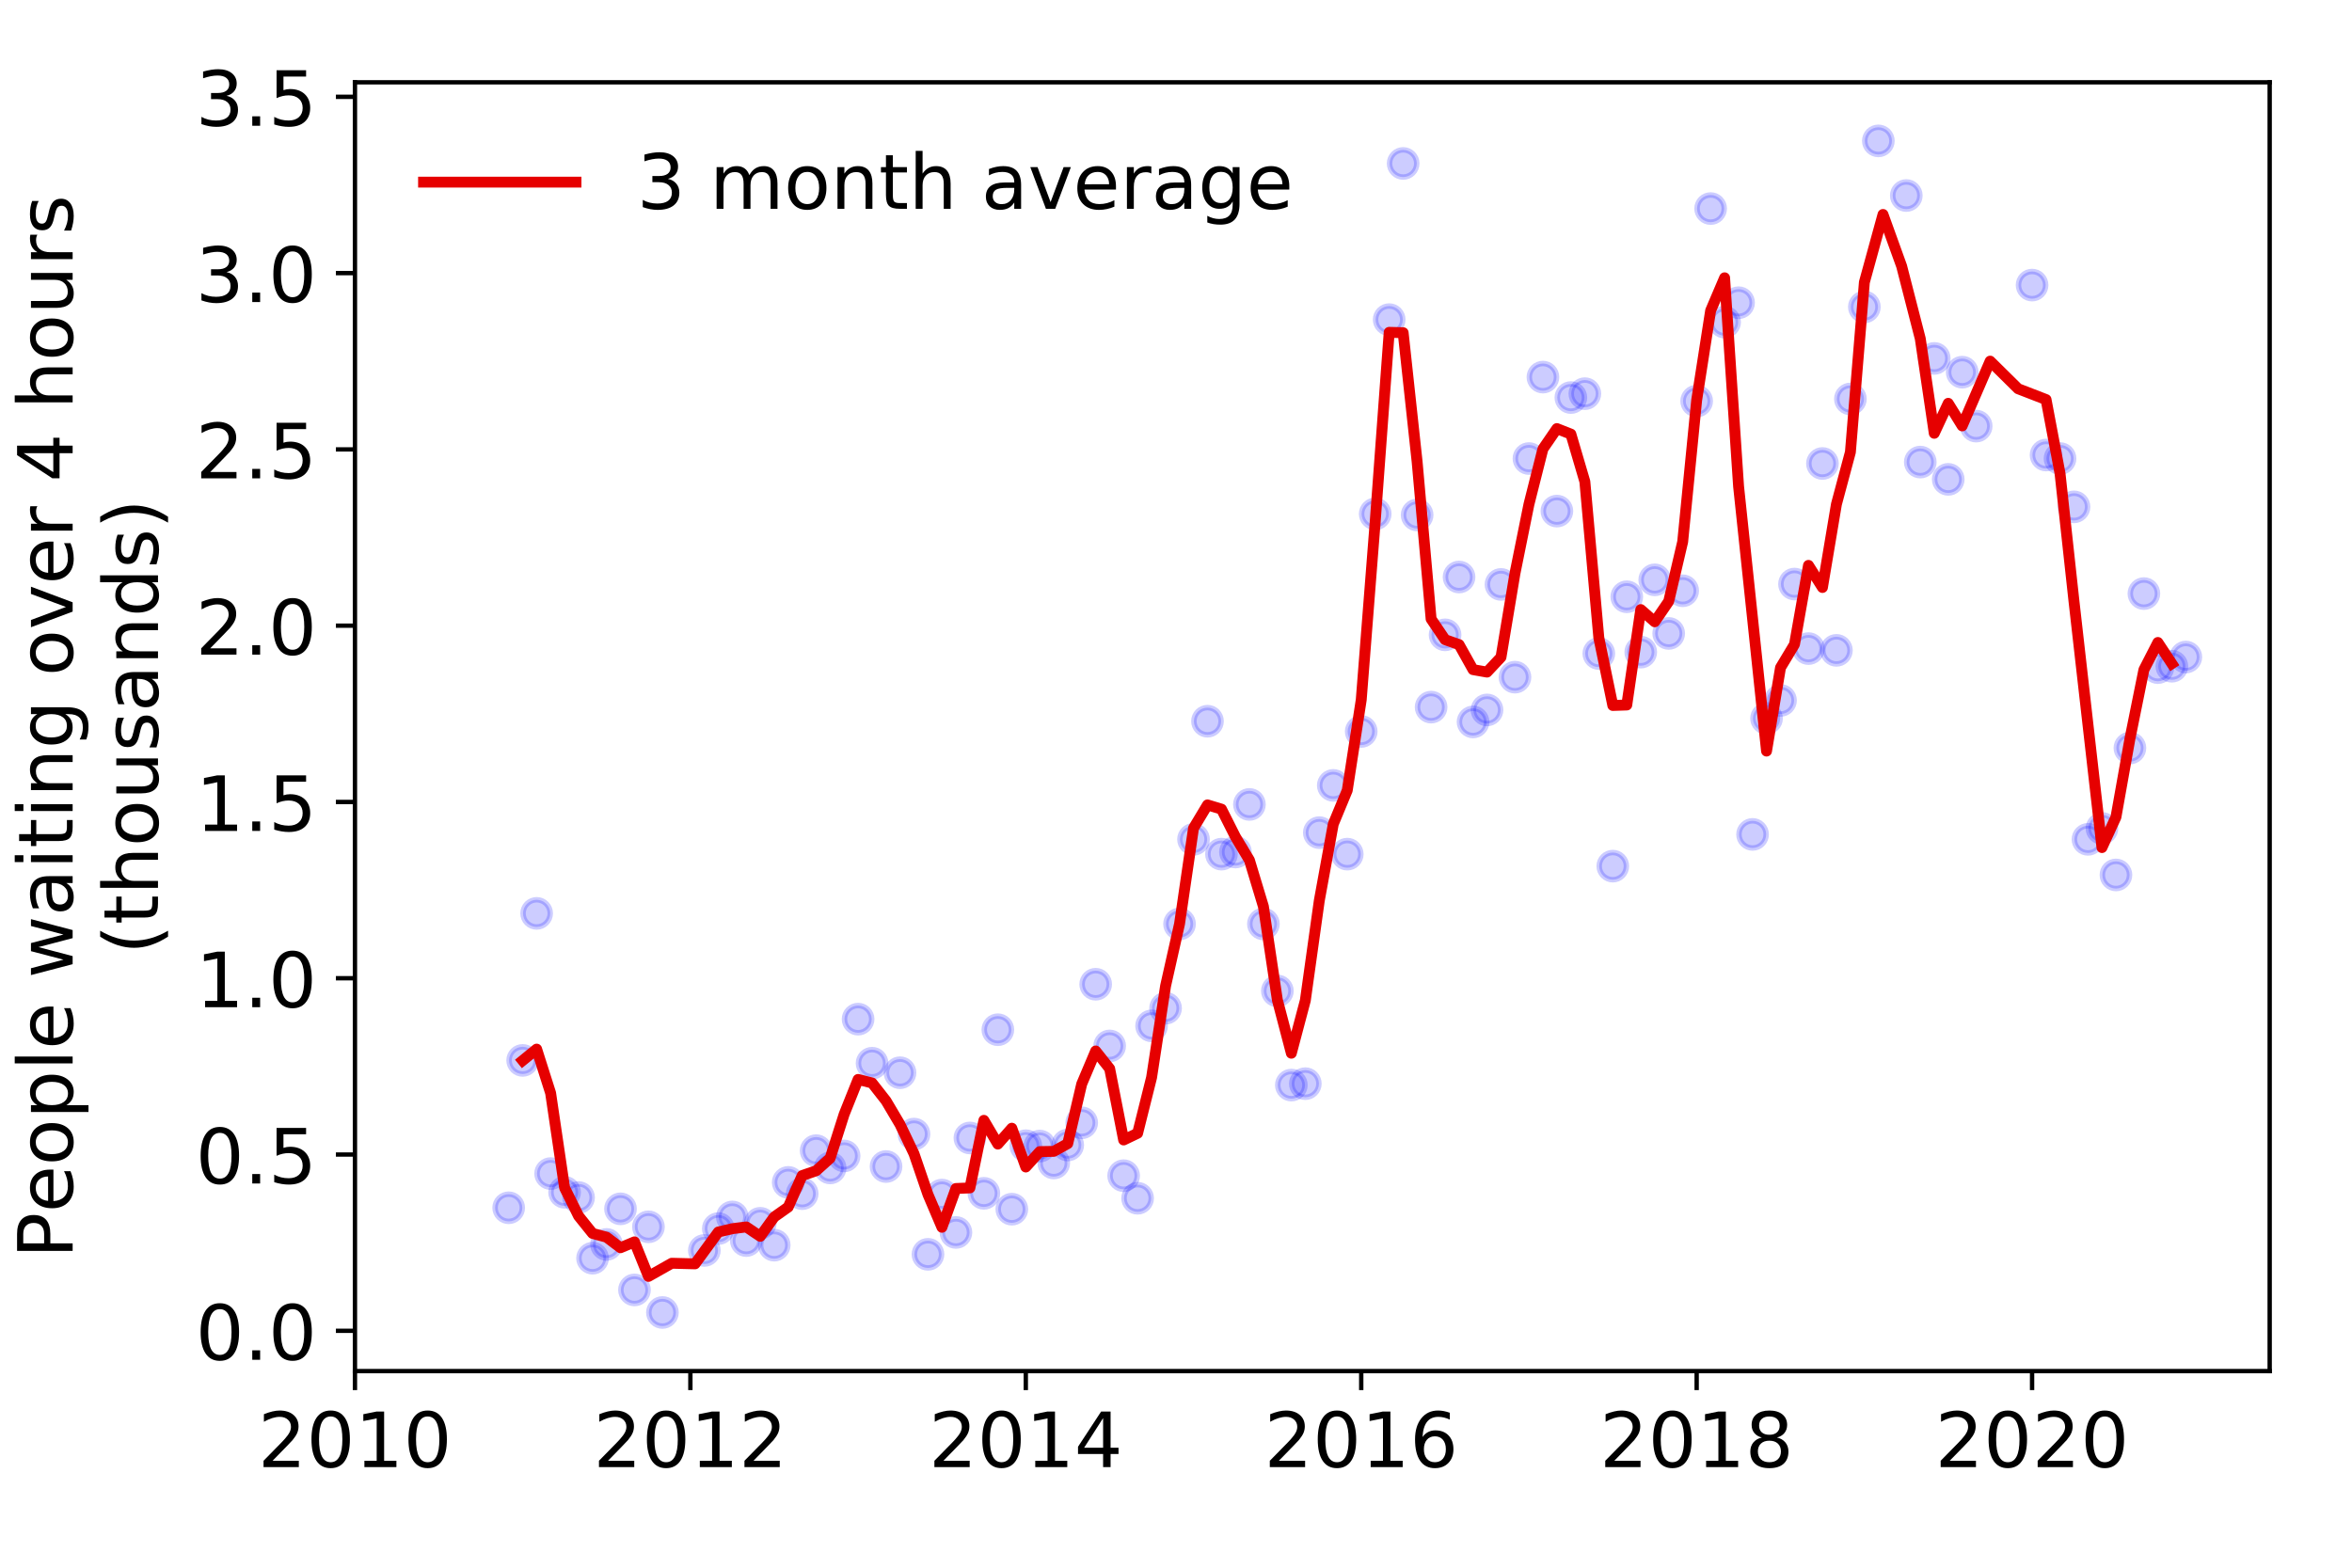 <?xml version="1.0" encoding="utf-8" standalone="no"?>
<!DOCTYPE svg PUBLIC "-//W3C//DTD SVG 1.1//EN"
  "http://www.w3.org/Graphics/SVG/1.1/DTD/svg11.dtd">
<!-- Created with matplotlib (https://matplotlib.org/) -->
<svg height="288pt" version="1.1" viewBox="0 0 432 288" width="432pt" xmlns="http://www.w3.org/2000/svg" xmlns:xlink="http://www.w3.org/1999/xlink">
 <defs>
  <style type="text/css">
*{stroke-linecap:butt;stroke-linejoin:round;}
  </style>
 </defs>
 <g id="figure_1">
  <g id="patch_1">
   <path d="M 0 288 
L 432 288 
L 432 0 
L 0 0 
z
" style="fill:#ffffff;"/>
  </g>
  <g id="axes_1">
   <g id="patch_2">
    <path d="M 65.195 251.88 
L 416.88 251.88 
L 416.88 15.12 
L 65.195 15.12 
z
" style="fill:#ffffff;"/>
   </g>
   <g id="matplotlib.axis_1">
    <g id="xtick_1">
     <g id="line2d_1">
      <defs>
       <path d="M 0 0 
L 0 3.5 
" id="mece4952982" style="stroke:#000000;stroke-width:0.8;"/>
      </defs>
      <g>
       <use style="stroke:#000000;stroke-width:0.8;" x="65.195" xlink:href="#mece4952982" y="251.88"/>
      </g>
     </g>
     <g id="text_1">
      <!-- 2010 -->
      <defs>
       <path d="M 19.188 8.297 
L 53.609 8.297 
L 53.609 0 
L 7.328 0 
L 7.328 8.297 
Q 12.938 14.109 22.625 23.891 
Q 32.328 33.688 34.812 36.531 
Q 39.547 41.844 41.422 45.531 
Q 43.312 49.219 43.312 52.781 
Q 43.312 58.594 39.234 62.25 
Q 35.156 65.922 28.609 65.922 
Q 23.969 65.922 18.812 64.312 
Q 13.672 62.703 7.812 59.422 
L 7.812 69.391 
Q 13.766 71.781 18.938 73 
Q 24.125 74.219 28.422 74.219 
Q 39.75 74.219 46.484 68.547 
Q 53.219 62.891 53.219 53.422 
Q 53.219 48.922 51.531 44.891 
Q 49.859 40.875 45.406 35.406 
Q 44.188 33.984 37.641 27.219 
Q 31.109 20.453 19.188 8.297 
z
" id="DejaVuSans-50"/>
       <path d="M 31.781 66.406 
Q 24.172 66.406 20.328 58.906 
Q 16.5 51.422 16.5 36.375 
Q 16.5 21.391 20.328 13.891 
Q 24.172 6.391 31.781 6.391 
Q 39.453 6.391 43.281 13.891 
Q 47.125 21.391 47.125 36.375 
Q 47.125 51.422 43.281 58.906 
Q 39.453 66.406 31.781 66.406 
z
M 31.781 74.219 
Q 44.047 74.219 50.516 64.516 
Q 56.984 54.828 56.984 36.375 
Q 56.984 17.969 50.516 8.266 
Q 44.047 -1.422 31.781 -1.422 
Q 19.531 -1.422 13.062 8.266 
Q 6.594 17.969 6.594 36.375 
Q 6.594 54.828 13.062 64.516 
Q 19.531 74.219 31.781 74.219 
z
" id="DejaVuSans-48"/>
       <path d="M 12.406 8.297 
L 28.516 8.297 
L 28.516 63.922 
L 10.984 60.406 
L 10.984 69.391 
L 28.422 72.906 
L 38.281 72.906 
L 38.281 8.297 
L 54.391 8.297 
L 54.391 0 
L 12.406 0 
z
" id="DejaVuSans-49"/>
      </defs>
      <g transform="translate(47.38 269.518)scale(0.14 -0.14)">
       <use xlink:href="#DejaVuSans-50"/>
       <use x="63.623" xlink:href="#DejaVuSans-48"/>
       <use x="127.246" xlink:href="#DejaVuSans-49"/>
       <use x="190.869" xlink:href="#DejaVuSans-48"/>
      </g>
     </g>
    </g>
    <g id="xtick_2">
     <g id="line2d_2">
      <g>
       <use style="stroke:#000000;stroke-width:0.8;" x="126.804" xlink:href="#mece4952982" y="251.88"/>
      </g>
     </g>
     <g id="text_2">
      <!-- 2012 -->
      <g transform="translate(108.989 269.518)scale(0.14 -0.14)">
       <use xlink:href="#DejaVuSans-50"/>
       <use x="63.623" xlink:href="#DejaVuSans-48"/>
       <use x="127.246" xlink:href="#DejaVuSans-49"/>
       <use x="190.869" xlink:href="#DejaVuSans-50"/>
      </g>
     </g>
    </g>
    <g id="xtick_3">
     <g id="line2d_3">
      <g>
       <use style="stroke:#000000;stroke-width:0.8;" x="188.413" xlink:href="#mece4952982" y="251.88"/>
      </g>
     </g>
     <g id="text_3">
      <!-- 2014 -->
      <defs>
       <path d="M 37.797 64.312 
L 12.891 25.391 
L 37.797 25.391 
z
M 35.203 72.906 
L 47.609 72.906 
L 47.609 25.391 
L 58.016 25.391 
L 58.016 17.188 
L 47.609 17.188 
L 47.609 0 
L 37.797 0 
L 37.797 17.188 
L 4.891 17.188 
L 4.891 26.703 
z
" id="DejaVuSans-52"/>
      </defs>
      <g transform="translate(170.598 269.518)scale(0.14 -0.14)">
       <use xlink:href="#DejaVuSans-50"/>
       <use x="63.623" xlink:href="#DejaVuSans-48"/>
       <use x="127.246" xlink:href="#DejaVuSans-49"/>
       <use x="190.869" xlink:href="#DejaVuSans-52"/>
      </g>
     </g>
    </g>
    <g id="xtick_4">
     <g id="line2d_4">
      <g>
       <use style="stroke:#000000;stroke-width:0.8;" x="250.022" xlink:href="#mece4952982" y="251.88"/>
      </g>
     </g>
     <g id="text_4">
      <!-- 2016 -->
      <defs>
       <path d="M 33.016 40.375 
Q 26.375 40.375 22.484 35.828 
Q 18.609 31.297 18.609 23.391 
Q 18.609 15.531 22.484 10.953 
Q 26.375 6.391 33.016 6.391 
Q 39.656 6.391 43.531 10.953 
Q 47.406 15.531 47.406 23.391 
Q 47.406 31.297 43.531 35.828 
Q 39.656 40.375 33.016 40.375 
z
M 52.594 71.297 
L 52.594 62.312 
Q 48.875 64.062 45.094 64.984 
Q 41.312 65.922 37.594 65.922 
Q 27.828 65.922 22.672 59.328 
Q 17.531 52.734 16.797 39.406 
Q 19.672 43.656 24.016 45.922 
Q 28.375 48.188 33.594 48.188 
Q 44.578 48.188 50.953 41.516 
Q 57.328 34.859 57.328 23.391 
Q 57.328 12.156 50.688 5.359 
Q 44.047 -1.422 33.016 -1.422 
Q 20.359 -1.422 13.672 8.266 
Q 6.984 17.969 6.984 36.375 
Q 6.984 53.656 15.188 63.938 
Q 23.391 74.219 37.203 74.219 
Q 40.922 74.219 44.703 73.484 
Q 48.484 72.75 52.594 71.297 
z
" id="DejaVuSans-54"/>
      </defs>
      <g transform="translate(232.207 269.518)scale(0.14 -0.14)">
       <use xlink:href="#DejaVuSans-50"/>
       <use x="63.623" xlink:href="#DejaVuSans-48"/>
       <use x="127.246" xlink:href="#DejaVuSans-49"/>
       <use x="190.869" xlink:href="#DejaVuSans-54"/>
      </g>
     </g>
    </g>
    <g id="xtick_5">
     <g id="line2d_5">
      <g>
       <use style="stroke:#000000;stroke-width:0.8;" x="311.631" xlink:href="#mece4952982" y="251.88"/>
      </g>
     </g>
     <g id="text_5">
      <!-- 2018 -->
      <defs>
       <path d="M 31.781 34.625 
Q 24.75 34.625 20.719 30.859 
Q 16.703 27.094 16.703 20.516 
Q 16.703 13.922 20.719 10.156 
Q 24.75 6.391 31.781 6.391 
Q 38.812 6.391 42.859 10.172 
Q 46.922 13.969 46.922 20.516 
Q 46.922 27.094 42.891 30.859 
Q 38.875 34.625 31.781 34.625 
z
M 21.922 38.812 
Q 15.578 40.375 12.031 44.719 
Q 8.5 49.078 8.5 55.328 
Q 8.5 64.062 14.719 69.141 
Q 20.953 74.219 31.781 74.219 
Q 42.672 74.219 48.875 69.141 
Q 55.078 64.062 55.078 55.328 
Q 55.078 49.078 51.531 44.719 
Q 48 40.375 41.703 38.812 
Q 48.828 37.156 52.797 32.312 
Q 56.781 27.484 56.781 20.516 
Q 56.781 9.906 50.312 4.234 
Q 43.844 -1.422 31.781 -1.422 
Q 19.734 -1.422 13.25 4.234 
Q 6.781 9.906 6.781 20.516 
Q 6.781 27.484 10.781 32.312 
Q 14.797 37.156 21.922 38.812 
z
M 18.312 54.391 
Q 18.312 48.734 21.844 45.562 
Q 25.391 42.391 31.781 42.391 
Q 38.141 42.391 41.719 45.562 
Q 45.312 48.734 45.312 54.391 
Q 45.312 60.062 41.719 63.234 
Q 38.141 66.406 31.781 66.406 
Q 25.391 66.406 21.844 63.234 
Q 18.312 60.062 18.312 54.391 
z
" id="DejaVuSans-56"/>
      </defs>
      <g transform="translate(293.816 269.518)scale(0.14 -0.14)">
       <use xlink:href="#DejaVuSans-50"/>
       <use x="63.623" xlink:href="#DejaVuSans-48"/>
       <use x="127.246" xlink:href="#DejaVuSans-49"/>
       <use x="190.869" xlink:href="#DejaVuSans-56"/>
      </g>
     </g>
    </g>
    <g id="xtick_6">
     <g id="line2d_6">
      <g>
       <use style="stroke:#000000;stroke-width:0.8;" x="373.24" xlink:href="#mece4952982" y="251.88"/>
      </g>
     </g>
     <g id="text_6">
      <!-- 2020 -->
      <g transform="translate(355.425 269.518)scale(0.14 -0.14)">
       <use xlink:href="#DejaVuSans-50"/>
       <use x="63.623" xlink:href="#DejaVuSans-48"/>
       <use x="127.246" xlink:href="#DejaVuSans-50"/>
       <use x="190.869" xlink:href="#DejaVuSans-48"/>
      </g>
     </g>
    </g>
   </g>
   <g id="matplotlib.axis_2">
    <g id="ytick_1">
     <g id="line2d_7">
      <defs>
       <path d="M 0 0 
L -3.5 0 
" id="m559db4f7df" style="stroke:#000000;stroke-width:0.8;"/>
      </defs>
      <g>
       <use style="stroke:#000000;stroke-width:0.8;" x="65.195" xlink:href="#m559db4f7df" y="244.486"/>
      </g>
     </g>
     <g id="text_7">
      <!-- 0.0 -->
      <defs>
       <path d="M 10.688 12.406 
L 21 12.406 
L 21 0 
L 10.688 0 
z
" id="DejaVuSans-46"/>
      </defs>
      <g transform="translate(35.931 249.805)scale(0.14 -0.14)">
       <use xlink:href="#DejaVuSans-48"/>
       <use x="63.623" xlink:href="#DejaVuSans-46"/>
       <use x="95.41" xlink:href="#DejaVuSans-48"/>
      </g>
     </g>
    </g>
    <g id="ytick_2">
     <g id="line2d_8">
      <g>
       <use style="stroke:#000000;stroke-width:0.8;" x="65.195" xlink:href="#m559db4f7df" y="212.1"/>
      </g>
     </g>
     <g id="text_8">
      <!-- 0.5 -->
      <defs>
       <path d="M 10.797 72.906 
L 49.516 72.906 
L 49.516 64.594 
L 19.828 64.594 
L 19.828 46.734 
Q 21.969 47.469 24.109 47.828 
Q 26.266 48.188 28.422 48.188 
Q 40.625 48.188 47.75 41.5 
Q 54.891 34.812 54.891 23.391 
Q 54.891 11.625 47.562 5.094 
Q 40.234 -1.422 26.906 -1.422 
Q 22.312 -1.422 17.547 -0.641 
Q 12.797 0.141 7.719 1.703 
L 7.719 11.625 
Q 12.109 9.234 16.797 8.062 
Q 21.484 6.891 26.703 6.891 
Q 35.156 6.891 40.078 11.328 
Q 45.016 15.766 45.016 23.391 
Q 45.016 31 40.078 35.438 
Q 35.156 39.891 26.703 39.891 
Q 22.75 39.891 18.812 39.016 
Q 14.891 38.141 10.797 36.281 
z
" id="DejaVuSans-53"/>
      </defs>
      <g transform="translate(35.931 217.419)scale(0.14 -0.14)">
       <use xlink:href="#DejaVuSans-48"/>
       <use x="63.623" xlink:href="#DejaVuSans-46"/>
       <use x="95.41" xlink:href="#DejaVuSans-53"/>
      </g>
     </g>
    </g>
    <g id="ytick_3">
     <g id="line2d_9">
      <g>
       <use style="stroke:#000000;stroke-width:0.8;" x="65.195" xlink:href="#m559db4f7df" y="179.715"/>
      </g>
     </g>
     <g id="text_9">
      <!-- 1.0 -->
      <g transform="translate(35.931 185.034)scale(0.14 -0.14)">
       <use xlink:href="#DejaVuSans-49"/>
       <use x="63.623" xlink:href="#DejaVuSans-46"/>
       <use x="95.41" xlink:href="#DejaVuSans-48"/>
      </g>
     </g>
    </g>
    <g id="ytick_4">
     <g id="line2d_10">
      <g>
       <use style="stroke:#000000;stroke-width:0.8;" x="65.195" xlink:href="#m559db4f7df" y="147.329"/>
      </g>
     </g>
     <g id="text_10">
      <!-- 1.5 -->
      <g transform="translate(35.931 152.648)scale(0.14 -0.14)">
       <use xlink:href="#DejaVuSans-49"/>
       <use x="63.623" xlink:href="#DejaVuSans-46"/>
       <use x="95.41" xlink:href="#DejaVuSans-53"/>
      </g>
     </g>
    </g>
    <g id="ytick_5">
     <g id="line2d_11">
      <g>
       <use style="stroke:#000000;stroke-width:0.8;" x="65.195" xlink:href="#m559db4f7df" y="114.943"/>
      </g>
     </g>
     <g id="text_11">
      <!-- 2.0 -->
      <g transform="translate(35.931 120.262)scale(0.14 -0.14)">
       <use xlink:href="#DejaVuSans-50"/>
       <use x="63.623" xlink:href="#DejaVuSans-46"/>
       <use x="95.41" xlink:href="#DejaVuSans-48"/>
      </g>
     </g>
    </g>
    <g id="ytick_6">
     <g id="line2d_12">
      <g>
       <use style="stroke:#000000;stroke-width:0.8;" x="65.195" xlink:href="#m559db4f7df" y="82.557"/>
      </g>
     </g>
     <g id="text_12">
      <!-- 2.5 -->
      <g transform="translate(35.931 87.876)scale(0.14 -0.14)">
       <use xlink:href="#DejaVuSans-50"/>
       <use x="63.623" xlink:href="#DejaVuSans-46"/>
       <use x="95.41" xlink:href="#DejaVuSans-53"/>
      </g>
     </g>
    </g>
    <g id="ytick_7">
     <g id="line2d_13">
      <g>
       <use style="stroke:#000000;stroke-width:0.8;" x="65.195" xlink:href="#m559db4f7df" y="50.171"/>
      </g>
     </g>
     <g id="text_13">
      <!-- 3.0 -->
      <defs>
       <path d="M 40.578 39.312 
Q 47.656 37.797 51.625 33 
Q 55.609 28.219 55.609 21.188 
Q 55.609 10.406 48.188 4.484 
Q 40.766 -1.422 27.094 -1.422 
Q 22.516 -1.422 17.656 -0.516 
Q 12.797 0.391 7.625 2.203 
L 7.625 11.719 
Q 11.719 9.328 16.594 8.109 
Q 21.484 6.891 26.812 6.891 
Q 36.078 6.891 40.938 10.547 
Q 45.797 14.203 45.797 21.188 
Q 45.797 27.641 41.281 31.266 
Q 36.766 34.906 28.719 34.906 
L 20.219 34.906 
L 20.219 43.016 
L 29.109 43.016 
Q 36.375 43.016 40.234 45.922 
Q 44.094 48.828 44.094 54.297 
Q 44.094 59.906 40.109 62.906 
Q 36.141 65.922 28.719 65.922 
Q 24.656 65.922 20.016 65.031 
Q 15.375 64.156 9.812 62.312 
L 9.812 71.094 
Q 15.438 72.656 20.344 73.438 
Q 25.25 74.219 29.594 74.219 
Q 40.828 74.219 47.359 69.109 
Q 53.906 64.016 53.906 55.328 
Q 53.906 49.266 50.438 45.094 
Q 46.969 40.922 40.578 39.312 
z
" id="DejaVuSans-51"/>
      </defs>
      <g transform="translate(35.931 55.49)scale(0.14 -0.14)">
       <use xlink:href="#DejaVuSans-51"/>
       <use x="63.623" xlink:href="#DejaVuSans-46"/>
       <use x="95.41" xlink:href="#DejaVuSans-48"/>
      </g>
     </g>
    </g>
    <g id="ytick_8">
     <g id="line2d_14">
      <g>
       <use style="stroke:#000000;stroke-width:0.8;" x="65.195" xlink:href="#m559db4f7df" y="17.785"/>
      </g>
     </g>
     <g id="text_14">
      <!-- 3.5 -->
      <g transform="translate(35.931 23.104)scale(0.14 -0.14)">
       <use xlink:href="#DejaVuSans-51"/>
       <use x="63.623" xlink:href="#DejaVuSans-46"/>
       <use x="95.41" xlink:href="#DejaVuSans-53"/>
      </g>
     </g>
    </g>
    <g id="text_15">
     <!-- People waiting over 4 hours -->
     <defs>
      <path d="M 19.672 64.797 
L 19.672 37.406 
L 32.078 37.406 
Q 38.969 37.406 42.719 40.969 
Q 46.484 44.531 46.484 51.125 
Q 46.484 57.672 42.719 61.234 
Q 38.969 64.797 32.078 64.797 
z
M 9.812 72.906 
L 32.078 72.906 
Q 44.344 72.906 50.609 67.359 
Q 56.891 61.812 56.891 51.125 
Q 56.891 40.328 50.609 34.812 
Q 44.344 29.297 32.078 29.297 
L 19.672 29.297 
L 19.672 0 
L 9.812 0 
z
" id="DejaVuSans-80"/>
      <path d="M 56.203 29.594 
L 56.203 25.203 
L 14.891 25.203 
Q 15.484 15.922 20.484 11.062 
Q 25.484 6.203 34.422 6.203 
Q 39.594 6.203 44.453 7.469 
Q 49.312 8.734 54.109 11.281 
L 54.109 2.781 
Q 49.266 0.734 44.188 -0.344 
Q 39.109 -1.422 33.891 -1.422 
Q 20.797 -1.422 13.156 6.188 
Q 5.516 13.812 5.516 26.812 
Q 5.516 40.234 12.766 48.109 
Q 20.016 56 32.328 56 
Q 43.359 56 49.781 48.891 
Q 56.203 41.797 56.203 29.594 
z
M 47.219 32.234 
Q 47.125 39.594 43.094 43.984 
Q 39.062 48.391 32.422 48.391 
Q 24.906 48.391 20.391 44.141 
Q 15.875 39.891 15.188 32.172 
z
" id="DejaVuSans-101"/>
      <path d="M 30.609 48.391 
Q 23.391 48.391 19.188 42.75 
Q 14.984 37.109 14.984 27.297 
Q 14.984 17.484 19.156 11.844 
Q 23.344 6.203 30.609 6.203 
Q 37.797 6.203 41.984 11.859 
Q 46.188 17.531 46.188 27.297 
Q 46.188 37.016 41.984 42.703 
Q 37.797 48.391 30.609 48.391 
z
M 30.609 56 
Q 42.328 56 49.016 48.375 
Q 55.719 40.766 55.719 27.297 
Q 55.719 13.875 49.016 6.219 
Q 42.328 -1.422 30.609 -1.422 
Q 18.844 -1.422 12.172 6.219 
Q 5.516 13.875 5.516 27.297 
Q 5.516 40.766 12.172 48.375 
Q 18.844 56 30.609 56 
z
" id="DejaVuSans-111"/>
      <path d="M 18.109 8.203 
L 18.109 -20.797 
L 9.078 -20.797 
L 9.078 54.688 
L 18.109 54.688 
L 18.109 46.391 
Q 20.953 51.266 25.266 53.625 
Q 29.594 56 35.594 56 
Q 45.562 56 51.781 48.094 
Q 58.016 40.188 58.016 27.297 
Q 58.016 14.406 51.781 6.484 
Q 45.562 -1.422 35.594 -1.422 
Q 29.594 -1.422 25.266 0.953 
Q 20.953 3.328 18.109 8.203 
z
M 48.688 27.297 
Q 48.688 37.203 44.609 42.844 
Q 40.531 48.484 33.406 48.484 
Q 26.266 48.484 22.188 42.844 
Q 18.109 37.203 18.109 27.297 
Q 18.109 17.391 22.188 11.75 
Q 26.266 6.109 33.406 6.109 
Q 40.531 6.109 44.609 11.75 
Q 48.688 17.391 48.688 27.297 
z
" id="DejaVuSans-112"/>
      <path d="M 9.422 75.984 
L 18.406 75.984 
L 18.406 0 
L 9.422 0 
z
" id="DejaVuSans-108"/>
      <path id="DejaVuSans-32"/>
      <path d="M 4.203 54.688 
L 13.188 54.688 
L 24.422 12.016 
L 35.594 54.688 
L 46.188 54.688 
L 57.422 12.016 
L 68.609 54.688 
L 77.594 54.688 
L 63.281 0 
L 52.688 0 
L 40.922 44.828 
L 29.109 0 
L 18.5 0 
z
" id="DejaVuSans-119"/>
      <path d="M 34.281 27.484 
Q 23.391 27.484 19.188 25 
Q 14.984 22.516 14.984 16.5 
Q 14.984 11.719 18.141 8.906 
Q 21.297 6.109 26.703 6.109 
Q 34.188 6.109 38.703 11.406 
Q 43.219 16.703 43.219 25.484 
L 43.219 27.484 
z
M 52.203 31.203 
L 52.203 0 
L 43.219 0 
L 43.219 8.297 
Q 40.141 3.328 35.547 0.953 
Q 30.953 -1.422 24.312 -1.422 
Q 15.922 -1.422 10.953 3.297 
Q 6 8.016 6 15.922 
Q 6 25.141 12.172 29.828 
Q 18.359 34.516 30.609 34.516 
L 43.219 34.516 
L 43.219 35.406 
Q 43.219 41.609 39.141 45 
Q 35.062 48.391 27.688 48.391 
Q 23 48.391 18.547 47.266 
Q 14.109 46.141 10.016 43.891 
L 10.016 52.203 
Q 14.938 54.109 19.578 55.047 
Q 24.219 56 28.609 56 
Q 40.484 56 46.344 49.844 
Q 52.203 43.703 52.203 31.203 
z
" id="DejaVuSans-97"/>
      <path d="M 9.422 54.688 
L 18.406 54.688 
L 18.406 0 
L 9.422 0 
z
M 9.422 75.984 
L 18.406 75.984 
L 18.406 64.594 
L 9.422 64.594 
z
" id="DejaVuSans-105"/>
      <path d="M 18.312 70.219 
L 18.312 54.688 
L 36.812 54.688 
L 36.812 47.703 
L 18.312 47.703 
L 18.312 18.016 
Q 18.312 11.328 20.141 9.422 
Q 21.969 7.516 27.594 7.516 
L 36.812 7.516 
L 36.812 0 
L 27.594 0 
Q 17.188 0 13.234 3.875 
Q 9.281 7.766 9.281 18.016 
L 9.281 47.703 
L 2.688 47.703 
L 2.688 54.688 
L 9.281 54.688 
L 9.281 70.219 
z
" id="DejaVuSans-116"/>
      <path d="M 54.891 33.016 
L 54.891 0 
L 45.906 0 
L 45.906 32.719 
Q 45.906 40.484 42.875 44.328 
Q 39.844 48.188 33.797 48.188 
Q 26.516 48.188 22.312 43.547 
Q 18.109 38.922 18.109 30.906 
L 18.109 0 
L 9.078 0 
L 9.078 54.688 
L 18.109 54.688 
L 18.109 46.188 
Q 21.344 51.125 25.703 53.562 
Q 30.078 56 35.797 56 
Q 45.219 56 50.047 50.172 
Q 54.891 44.344 54.891 33.016 
z
" id="DejaVuSans-110"/>
      <path d="M 45.406 27.984 
Q 45.406 37.75 41.375 43.109 
Q 37.359 48.484 30.078 48.484 
Q 22.859 48.484 18.828 43.109 
Q 14.797 37.75 14.797 27.984 
Q 14.797 18.266 18.828 12.891 
Q 22.859 7.516 30.078 7.516 
Q 37.359 7.516 41.375 12.891 
Q 45.406 18.266 45.406 27.984 
z
M 54.391 6.781 
Q 54.391 -7.172 48.188 -13.984 
Q 42 -20.797 29.203 -20.797 
Q 24.469 -20.797 20.266 -20.094 
Q 16.062 -19.391 12.109 -17.922 
L 12.109 -9.188 
Q 16.062 -11.328 19.922 -12.344 
Q 23.781 -13.375 27.781 -13.375 
Q 36.625 -13.375 41.016 -8.766 
Q 45.406 -4.156 45.406 5.172 
L 45.406 9.625 
Q 42.625 4.781 38.281 2.391 
Q 33.938 0 27.875 0 
Q 17.828 0 11.672 7.656 
Q 5.516 15.328 5.516 27.984 
Q 5.516 40.672 11.672 48.328 
Q 17.828 56 27.875 56 
Q 33.938 56 38.281 53.609 
Q 42.625 51.219 45.406 46.391 
L 45.406 54.688 
L 54.391 54.688 
z
" id="DejaVuSans-103"/>
      <path d="M 2.984 54.688 
L 12.5 54.688 
L 29.594 8.797 
L 46.688 54.688 
L 56.203 54.688 
L 35.688 0 
L 23.484 0 
z
" id="DejaVuSans-118"/>
      <path d="M 41.109 46.297 
Q 39.594 47.172 37.812 47.578 
Q 36.031 48 33.891 48 
Q 26.266 48 22.188 43.047 
Q 18.109 38.094 18.109 28.812 
L 18.109 0 
L 9.078 0 
L 9.078 54.688 
L 18.109 54.688 
L 18.109 46.188 
Q 20.953 51.172 25.484 53.578 
Q 30.031 56 36.531 56 
Q 37.453 56 38.578 55.875 
Q 39.703 55.766 41.062 55.516 
z
" id="DejaVuSans-114"/>
      <path d="M 54.891 33.016 
L 54.891 0 
L 45.906 0 
L 45.906 32.719 
Q 45.906 40.484 42.875 44.328 
Q 39.844 48.188 33.797 48.188 
Q 26.516 48.188 22.312 43.547 
Q 18.109 38.922 18.109 30.906 
L 18.109 0 
L 9.078 0 
L 9.078 75.984 
L 18.109 75.984 
L 18.109 46.188 
Q 21.344 51.125 25.703 53.562 
Q 30.078 56 35.797 56 
Q 45.219 56 50.047 50.172 
Q 54.891 44.344 54.891 33.016 
z
" id="DejaVuSans-104"/>
      <path d="M 8.5 21.578 
L 8.5 54.688 
L 17.484 54.688 
L 17.484 21.922 
Q 17.484 14.156 20.5 10.266 
Q 23.531 6.391 29.594 6.391 
Q 36.859 6.391 41.078 11.031 
Q 45.312 15.672 45.312 23.688 
L 45.312 54.688 
L 54.297 54.688 
L 54.297 0 
L 45.312 0 
L 45.312 8.406 
Q 42.047 3.422 37.719 1 
Q 33.406 -1.422 27.688 -1.422 
Q 18.266 -1.422 13.375 4.438 
Q 8.5 10.297 8.5 21.578 
z
M 31.109 56 
z
" id="DejaVuSans-117"/>
      <path d="M 44.281 53.078 
L 44.281 44.578 
Q 40.484 46.531 36.375 47.5 
Q 32.281 48.484 27.875 48.484 
Q 21.188 48.484 17.844 46.438 
Q 14.5 44.391 14.5 40.281 
Q 14.5 37.156 16.891 35.375 
Q 19.281 33.594 26.516 31.984 
L 29.594 31.297 
Q 39.156 29.25 43.188 25.516 
Q 47.219 21.781 47.219 15.094 
Q 47.219 7.469 41.188 3.016 
Q 35.156 -1.422 24.609 -1.422 
Q 20.219 -1.422 15.453 -0.562 
Q 10.688 0.297 5.422 2 
L 5.422 11.281 
Q 10.406 8.688 15.234 7.391 
Q 20.062 6.109 24.812 6.109 
Q 31.156 6.109 34.562 8.281 
Q 37.984 10.453 37.984 14.406 
Q 37.984 18.062 35.516 20.016 
Q 33.062 21.969 24.703 23.781 
L 21.578 24.516 
Q 13.234 26.266 9.516 29.906 
Q 5.812 33.547 5.812 39.891 
Q 5.812 47.609 11.281 51.797 
Q 16.75 56 26.812 56 
Q 31.781 56 36.172 55.266 
Q 40.578 54.547 44.281 53.078 
z
" id="DejaVuSans-115"/>
     </defs>
     <g transform="translate(13.342 231.175)rotate(-90)scale(0.14 -0.14)">
      <use xlink:href="#DejaVuSans-80"/>
      <use x="60.256" xlink:href="#DejaVuSans-101"/>
      <use x="121.779" xlink:href="#DejaVuSans-111"/>
      <use x="182.961" xlink:href="#DejaVuSans-112"/>
      <use x="246.438" xlink:href="#DejaVuSans-108"/>
      <use x="274.221" xlink:href="#DejaVuSans-101"/>
      <use x="335.744" xlink:href="#DejaVuSans-32"/>
      <use x="367.531" xlink:href="#DejaVuSans-119"/>
      <use x="449.318" xlink:href="#DejaVuSans-97"/>
      <use x="510.598" xlink:href="#DejaVuSans-105"/>
      <use x="538.381" xlink:href="#DejaVuSans-116"/>
      <use x="577.59" xlink:href="#DejaVuSans-105"/>
      <use x="605.373" xlink:href="#DejaVuSans-110"/>
      <use x="668.752" xlink:href="#DejaVuSans-103"/>
      <use x="732.229" xlink:href="#DejaVuSans-32"/>
      <use x="764.016" xlink:href="#DejaVuSans-111"/>
      <use x="825.197" xlink:href="#DejaVuSans-118"/>
      <use x="884.377" xlink:href="#DejaVuSans-101"/>
      <use x="945.9" xlink:href="#DejaVuSans-114"/>
      <use x="987.014" xlink:href="#DejaVuSans-32"/>
      <use x="1018.801" xlink:href="#DejaVuSans-52"/>
      <use x="1082.424" xlink:href="#DejaVuSans-32"/>
      <use x="1114.211" xlink:href="#DejaVuSans-104"/>
      <use x="1177.59" xlink:href="#DejaVuSans-111"/>
      <use x="1238.771" xlink:href="#DejaVuSans-117"/>
      <use x="1302.15" xlink:href="#DejaVuSans-114"/>
      <use x="1343.264" xlink:href="#DejaVuSans-115"/>
     </g>
     <!-- (thousands) -->
     <defs>
      <path d="M 31 75.875 
Q 24.469 64.656 21.281 53.656 
Q 18.109 42.672 18.109 31.391 
Q 18.109 20.125 21.312 9.062 
Q 24.516 -2 31 -13.188 
L 23.188 -13.188 
Q 15.875 -1.703 12.234 9.375 
Q 8.594 20.453 8.594 31.391 
Q 8.594 42.281 12.203 53.312 
Q 15.828 64.359 23.188 75.875 
z
" id="DejaVuSans-40"/>
      <path d="M 45.406 46.391 
L 45.406 75.984 
L 54.391 75.984 
L 54.391 0 
L 45.406 0 
L 45.406 8.203 
Q 42.578 3.328 38.25 0.953 
Q 33.938 -1.422 27.875 -1.422 
Q 17.969 -1.422 11.734 6.484 
Q 5.516 14.406 5.516 27.297 
Q 5.516 40.188 11.734 48.094 
Q 17.969 56 27.875 56 
Q 33.938 56 38.25 53.625 
Q 42.578 51.266 45.406 46.391 
z
M 14.797 27.297 
Q 14.797 17.391 18.875 11.75 
Q 22.953 6.109 30.078 6.109 
Q 37.203 6.109 41.297 11.75 
Q 45.406 17.391 45.406 27.297 
Q 45.406 37.203 41.297 42.844 
Q 37.203 48.484 30.078 48.484 
Q 22.953 48.484 18.875 42.844 
Q 14.797 37.203 14.797 27.297 
z
" id="DejaVuSans-100"/>
      <path d="M 8.016 75.875 
L 15.828 75.875 
Q 23.141 64.359 26.781 53.312 
Q 30.422 42.281 30.422 31.391 
Q 30.422 20.453 26.781 9.375 
Q 23.141 -1.703 15.828 -13.188 
L 8.016 -13.188 
Q 14.5 -2 17.703 9.062 
Q 20.906 20.125 20.906 31.391 
Q 20.906 42.672 17.703 53.656 
Q 14.5 64.656 8.016 75.875 
z
" id="DejaVuSans-41"/>
     </defs>
     <g transform="translate(29.019 175.325)rotate(-90)scale(0.14 -0.14)">
      <use xlink:href="#DejaVuSans-40"/>
      <use x="39.014" xlink:href="#DejaVuSans-116"/>
      <use x="78.223" xlink:href="#DejaVuSans-104"/>
      <use x="141.602" xlink:href="#DejaVuSans-111"/>
      <use x="202.783" xlink:href="#DejaVuSans-117"/>
      <use x="266.162" xlink:href="#DejaVuSans-115"/>
      <use x="318.262" xlink:href="#DejaVuSans-97"/>
      <use x="379.541" xlink:href="#DejaVuSans-110"/>
      <use x="442.92" xlink:href="#DejaVuSans-100"/>
      <use x="506.396" xlink:href="#DejaVuSans-115"/>
      <use x="558.496" xlink:href="#DejaVuSans-41"/>
     </g>
    </g>
   </g>
   <g id="line2d_15">
    <defs>
     <path d="M 0 2.5 
C 0.663 2.5 1.299 2.237 1.768 1.768 
C 2.237 1.299 2.5 0.663 2.5 0 
C 2.5 -0.663 2.237 -1.299 1.768 -1.768 
C 1.299 -2.237 0.663 -2.5 0 -2.5 
C -0.663 -2.5 -1.299 -2.237 -1.768 -1.768 
C -2.237 -1.299 -2.5 -0.663 -2.5 0 
C -2.5 0.663 -2.237 1.299 -1.768 1.768 
C -1.299 2.237 -0.663 2.5 0 2.5 
z
" id="ma35e6ac66c" style="stroke:#0000ff;stroke-opacity:0.2;"/>
    </defs>
    <g clip-path="url(#pa390204829)">
     <use style="fill:#0000ff;fill-opacity:0.2;stroke:#0000ff;stroke-opacity:0.2;" x="401.478" xlink:href="#ma35e6ac66c" y="120.708"/>
     <use style="fill:#0000ff;fill-opacity:0.2;stroke:#0000ff;stroke-opacity:0.2;" x="398.911" xlink:href="#ma35e6ac66c" y="122.392"/>
     <use style="fill:#0000ff;fill-opacity:0.2;stroke:#0000ff;stroke-opacity:0.2;" x="396.344" xlink:href="#ma35e6ac66c" y="122.651"/>
     <use style="fill:#0000ff;fill-opacity:0.2;stroke:#0000ff;stroke-opacity:0.2;" x="393.777" xlink:href="#ma35e6ac66c" y="109.049"/>
     <use style="fill:#0000ff;fill-opacity:0.2;stroke:#0000ff;stroke-opacity:0.2;" x="391.21" xlink:href="#ma35e6ac66c" y="137.419"/>
     <use style="fill:#0000ff;fill-opacity:0.2;stroke:#0000ff;stroke-opacity:0.2;" x="388.643" xlink:href="#ma35e6ac66c" y="160.737"/>
     <use style="fill:#0000ff;fill-opacity:0.2;stroke:#0000ff;stroke-opacity:0.2;" x="386.075" xlink:href="#ma35e6ac66c" y="152.187"/>
     <use style="fill:#0000ff;fill-opacity:0.2;stroke:#0000ff;stroke-opacity:0.2;" x="383.508" xlink:href="#ma35e6ac66c" y="154.195"/>
     <use style="fill:#0000ff;fill-opacity:0.2;stroke:#0000ff;stroke-opacity:0.2;" x="380.941" xlink:href="#ma35e6ac66c" y="93.115"/>
     <use style="fill:#0000ff;fill-opacity:0.2;stroke:#0000ff;stroke-opacity:0.2;" x="378.374" xlink:href="#ma35e6ac66c" y="84.241"/>
     <use style="fill:#0000ff;fill-opacity:0.2;stroke:#0000ff;stroke-opacity:0.2;" x="375.807" xlink:href="#ma35e6ac66c" y="83.593"/>
     <use style="fill:#0000ff;fill-opacity:0.2;stroke:#0000ff;stroke-opacity:0.2;" x="373.24" xlink:href="#ma35e6ac66c" y="52.373"/>
     <use style="fill:#0000ff;fill-opacity:0.2;stroke:#0000ff;stroke-opacity:0.2;" x="362.972" xlink:href="#ma35e6ac66c" y="78.282"/>
     <use style="fill:#0000ff;fill-opacity:0.2;stroke:#0000ff;stroke-opacity:0.2;" x="360.405" xlink:href="#ma35e6ac66c" y="68.372"/>
     <use style="fill:#0000ff;fill-opacity:0.2;stroke:#0000ff;stroke-opacity:0.2;" x="357.838" xlink:href="#ma35e6ac66c" y="88.063"/>
     <use style="fill:#0000ff;fill-opacity:0.2;stroke:#0000ff;stroke-opacity:0.2;" x="355.271" xlink:href="#ma35e6ac66c" y="65.846"/>
     <use style="fill:#0000ff;fill-opacity:0.2;stroke:#0000ff;stroke-opacity:0.2;" x="352.704" xlink:href="#ma35e6ac66c" y="84.889"/>
     <use style="fill:#0000ff;fill-opacity:0.2;stroke:#0000ff;stroke-opacity:0.2;" x="350.137" xlink:href="#ma35e6ac66c" y="35.921"/>
     <use style="fill:#0000ff;fill-opacity:0.2;stroke:#0000ff;stroke-opacity:0.2;" x="345.003" xlink:href="#ma35e6ac66c" y="25.882"/>
     <use style="fill:#0000ff;fill-opacity:0.2;stroke:#0000ff;stroke-opacity:0.2;" x="342.436" xlink:href="#ma35e6ac66c" y="56.389"/>
     <use style="fill:#0000ff;fill-opacity:0.2;stroke:#0000ff;stroke-opacity:0.2;" x="339.869" xlink:href="#ma35e6ac66c" y="73.295"/>
     <use style="fill:#0000ff;fill-opacity:0.2;stroke:#0000ff;stroke-opacity:0.2;" x="337.302" xlink:href="#ma35e6ac66c" y="119.477"/>
     <use style="fill:#0000ff;fill-opacity:0.2;stroke:#0000ff;stroke-opacity:0.2;" x="334.735" xlink:href="#ma35e6ac66c" y="85.148"/>
     <use style="fill:#0000ff;fill-opacity:0.2;stroke:#0000ff;stroke-opacity:0.2;" x="332.168" xlink:href="#ma35e6ac66c" y="119.153"/>
     <use style="fill:#0000ff;fill-opacity:0.2;stroke:#0000ff;stroke-opacity:0.2;" x="329.601" xlink:href="#ma35e6ac66c" y="107.3"/>
     <use style="fill:#0000ff;fill-opacity:0.2;stroke:#0000ff;stroke-opacity:0.2;" x="327.033" xlink:href="#ma35e6ac66c" y="128.675"/>
     <use style="fill:#0000ff;fill-opacity:0.2;stroke:#0000ff;stroke-opacity:0.2;" x="324.466" xlink:href="#ma35e6ac66c" y="131.978"/>
     <use style="fill:#0000ff;fill-opacity:0.2;stroke:#0000ff;stroke-opacity:0.2;" x="321.899" xlink:href="#ma35e6ac66c" y="153.288"/>
     <use style="fill:#0000ff;fill-opacity:0.2;stroke:#0000ff;stroke-opacity:0.2;" x="319.332" xlink:href="#ma35e6ac66c" y="55.612"/>
     <use style="fill:#0000ff;fill-opacity:0.2;stroke:#0000ff;stroke-opacity:0.2;" x="316.765" xlink:href="#ma35e6ac66c" y="59.174"/>
     <use style="fill:#0000ff;fill-opacity:0.2;stroke:#0000ff;stroke-opacity:0.2;" x="314.198" xlink:href="#ma35e6ac66c" y="38.318"/>
     <use style="fill:#0000ff;fill-opacity:0.2;stroke:#0000ff;stroke-opacity:0.2;" x="311.631" xlink:href="#ma35e6ac66c" y="73.683"/>
     <use style="fill:#0000ff;fill-opacity:0.2;stroke:#0000ff;stroke-opacity:0.2;" x="309.064" xlink:href="#ma35e6ac66c" y="108.531"/>
     <use style="fill:#0000ff;fill-opacity:0.2;stroke:#0000ff;stroke-opacity:0.2;" x="306.497" xlink:href="#ma35e6ac66c" y="116.368"/>
     <use style="fill:#0000ff;fill-opacity:0.2;stroke:#0000ff;stroke-opacity:0.2;" x="303.93" xlink:href="#ma35e6ac66c" y="106.523"/>
     <use style="fill:#0000ff;fill-opacity:0.2;stroke:#0000ff;stroke-opacity:0.2;" x="301.363" xlink:href="#ma35e6ac66c" y="119.801"/>
     <use style="fill:#0000ff;fill-opacity:0.2;stroke:#0000ff;stroke-opacity:0.2;" x="298.796" xlink:href="#ma35e6ac66c" y="109.632"/>
     <use style="fill:#0000ff;fill-opacity:0.2;stroke:#0000ff;stroke-opacity:0.2;" x="296.229" xlink:href="#ma35e6ac66c" y="159.117"/>
     <use style="fill:#0000ff;fill-opacity:0.2;stroke:#0000ff;stroke-opacity:0.2;" x="293.662" xlink:href="#ma35e6ac66c" y="120.06"/>
     <use style="fill:#0000ff;fill-opacity:0.2;stroke:#0000ff;stroke-opacity:0.2;" x="291.095" xlink:href="#ma35e6ac66c" y="72.323"/>
     <use style="fill:#0000ff;fill-opacity:0.2;stroke:#0000ff;stroke-opacity:0.2;" x="288.528" xlink:href="#ma35e6ac66c" y="73.036"/>
     <use style="fill:#0000ff;fill-opacity:0.2;stroke:#0000ff;stroke-opacity:0.2;" x="285.961" xlink:href="#ma35e6ac66c" y="93.892"/>
     <use style="fill:#0000ff;fill-opacity:0.2;stroke:#0000ff;stroke-opacity:0.2;" x="283.394" xlink:href="#ma35e6ac66c" y="69.279"/>
     <use style="fill:#0000ff;fill-opacity:0.2;stroke:#0000ff;stroke-opacity:0.2;" x="280.827" xlink:href="#ma35e6ac66c" y="84.241"/>
     <use style="fill:#0000ff;fill-opacity:0.2;stroke:#0000ff;stroke-opacity:0.2;" x="278.26" xlink:href="#ma35e6ac66c" y="124.4"/>
     <use style="fill:#0000ff;fill-opacity:0.2;stroke:#0000ff;stroke-opacity:0.2;" x="275.693" xlink:href="#ma35e6ac66c" y="107.365"/>
     <use style="fill:#0000ff;fill-opacity:0.2;stroke:#0000ff;stroke-opacity:0.2;" x="273.126" xlink:href="#ma35e6ac66c" y="130.423"/>
     <use style="fill:#0000ff;fill-opacity:0.2;stroke:#0000ff;stroke-opacity:0.2;" x="270.559" xlink:href="#ma35e6ac66c" y="132.626"/>
     <use style="fill:#0000ff;fill-opacity:0.2;stroke:#0000ff;stroke-opacity:0.2;" x="267.991" xlink:href="#ma35e6ac66c" y="106.004"/>
     <use style="fill:#0000ff;fill-opacity:0.2;stroke:#0000ff;stroke-opacity:0.2;" x="265.424" xlink:href="#ma35e6ac66c" y="116.627"/>
     <use style="fill:#0000ff;fill-opacity:0.2;stroke:#0000ff;stroke-opacity:0.2;" x="262.857" xlink:href="#ma35e6ac66c" y="129.905"/>
     <use style="fill:#0000ff;fill-opacity:0.2;stroke:#0000ff;stroke-opacity:0.2;" x="260.29" xlink:href="#ma35e6ac66c" y="94.605"/>
     <use style="fill:#0000ff;fill-opacity:0.2;stroke:#0000ff;stroke-opacity:0.2;" x="257.723" xlink:href="#ma35e6ac66c" y="30.027"/>
     <use style="fill:#0000ff;fill-opacity:0.2;stroke:#0000ff;stroke-opacity:0.2;" x="255.156" xlink:href="#ma35e6ac66c" y="58.721"/>
     <use style="fill:#0000ff;fill-opacity:0.2;stroke:#0000ff;stroke-opacity:0.2;" x="252.589" xlink:href="#ma35e6ac66c" y="94.41"/>
     <use style="fill:#0000ff;fill-opacity:0.2;stroke:#0000ff;stroke-opacity:0.2;" x="250.022" xlink:href="#ma35e6ac66c" y="134.374"/>
     <use style="fill:#0000ff;fill-opacity:0.2;stroke:#0000ff;stroke-opacity:0.2;" x="247.455" xlink:href="#ma35e6ac66c" y="156.915"/>
     <use style="fill:#0000ff;fill-opacity:0.2;stroke:#0000ff;stroke-opacity:0.2;" x="244.888" xlink:href="#ma35e6ac66c" y="144.284"/>
     <use style="fill:#0000ff;fill-opacity:0.2;stroke:#0000ff;stroke-opacity:0.2;" x="242.321" xlink:href="#ma35e6ac66c" y="152.964"/>
     <use style="fill:#0000ff;fill-opacity:0.2;stroke:#0000ff;stroke-opacity:0.2;" x="239.754" xlink:href="#ma35e6ac66c" y="199.081"/>
     <use style="fill:#0000ff;fill-opacity:0.2;stroke:#0000ff;stroke-opacity:0.2;" x="237.187" xlink:href="#ma35e6ac66c" y="199.34"/>
     <use style="fill:#0000ff;fill-opacity:0.2;stroke:#0000ff;stroke-opacity:0.2;" x="234.62" xlink:href="#ma35e6ac66c" y="182.046"/>
     <use style="fill:#0000ff;fill-opacity:0.2;stroke:#0000ff;stroke-opacity:0.2;" x="232.053" xlink:href="#ma35e6ac66c" y="169.74"/>
     <use style="fill:#0000ff;fill-opacity:0.2;stroke:#0000ff;stroke-opacity:0.2;" x="229.486" xlink:href="#ma35e6ac66c" y="147.782"/>
     <use style="fill:#0000ff;fill-opacity:0.2;stroke:#0000ff;stroke-opacity:0.2;" x="226.919" xlink:href="#ma35e6ac66c" y="156.526"/>
     <use style="fill:#0000ff;fill-opacity:0.2;stroke:#0000ff;stroke-opacity:0.2;" x="224.352" xlink:href="#ma35e6ac66c" y="156.915"/>
     <use style="fill:#0000ff;fill-opacity:0.2;stroke:#0000ff;stroke-opacity:0.2;" x="221.785" xlink:href="#ma35e6ac66c" y="132.496"/>
     <use style="fill:#0000ff;fill-opacity:0.2;stroke:#0000ff;stroke-opacity:0.2;" x="219.218" xlink:href="#ma35e6ac66c" y="154.195"/>
     <use style="fill:#0000ff;fill-opacity:0.2;stroke:#0000ff;stroke-opacity:0.2;" x="216.651" xlink:href="#ma35e6ac66c" y="169.74"/>
     <use style="fill:#0000ff;fill-opacity:0.2;stroke:#0000ff;stroke-opacity:0.2;" x="214.084" xlink:href="#ma35e6ac66c" y="185.22"/>
     <use style="fill:#0000ff;fill-opacity:0.2;stroke:#0000ff;stroke-opacity:0.2;" x="211.516" xlink:href="#ma35e6ac66c" y="188.459"/>
     <use style="fill:#0000ff;fill-opacity:0.2;stroke:#0000ff;stroke-opacity:0.2;" x="208.949" xlink:href="#ma35e6ac66c" y="220.132"/>
     <use style="fill:#0000ff;fill-opacity:0.2;stroke:#0000ff;stroke-opacity:0.2;" x="206.382" xlink:href="#ma35e6ac66c" y="215.987"/>
     <use style="fill:#0000ff;fill-opacity:0.2;stroke:#0000ff;stroke-opacity:0.2;" x="203.815" xlink:href="#ma35e6ac66c" y="192.151"/>
     <use style="fill:#0000ff;fill-opacity:0.2;stroke:#0000ff;stroke-opacity:0.2;" x="201.248" xlink:href="#ma35e6ac66c" y="180.816"/>
     <use style="fill:#0000ff;fill-opacity:0.2;stroke:#0000ff;stroke-opacity:0.2;" x="198.681" xlink:href="#ma35e6ac66c" y="206.271"/>
     <use style="fill:#0000ff;fill-opacity:0.2;stroke:#0000ff;stroke-opacity:0.2;" x="196.114" xlink:href="#ma35e6ac66c" y="210.352"/>
     <use style="fill:#0000ff;fill-opacity:0.2;stroke:#0000ff;stroke-opacity:0.2;" x="193.547" xlink:href="#ma35e6ac66c" y="213.655"/>
     <use style="fill:#0000ff;fill-opacity:0.2;stroke:#0000ff;stroke-opacity:0.2;" x="190.98" xlink:href="#ma35e6ac66c" y="210.546"/>
     <use style="fill:#0000ff;fill-opacity:0.2;stroke:#0000ff;stroke-opacity:0.2;" x="188.413" xlink:href="#ma35e6ac66c" y="210.481"/>
     <use style="fill:#0000ff;fill-opacity:0.2;stroke:#0000ff;stroke-opacity:0.2;" x="185.846" xlink:href="#ma35e6ac66c" y="222.14"/>
     <use style="fill:#0000ff;fill-opacity:0.2;stroke:#0000ff;stroke-opacity:0.2;" x="183.279" xlink:href="#ma35e6ac66c" y="189.171"/>
     <use style="fill:#0000ff;fill-opacity:0.2;stroke:#0000ff;stroke-opacity:0.2;" x="180.712" xlink:href="#ma35e6ac66c" y="219.225"/>
     <use style="fill:#0000ff;fill-opacity:0.2;stroke:#0000ff;stroke-opacity:0.2;" x="178.145" xlink:href="#ma35e6ac66c" y="209.056"/>
     <use style="fill:#0000ff;fill-opacity:0.2;stroke:#0000ff;stroke-opacity:0.2;" x="175.578" xlink:href="#ma35e6ac66c" y="226.415"/>
     <use style="fill:#0000ff;fill-opacity:0.2;stroke:#0000ff;stroke-opacity:0.2;" x="173.011" xlink:href="#ma35e6ac66c" y="219.549"/>
     <use style="fill:#0000ff;fill-opacity:0.2;stroke:#0000ff;stroke-opacity:0.2;" x="170.444" xlink:href="#ma35e6ac66c" y="230.431"/>
     <use style="fill:#0000ff;fill-opacity:0.2;stroke:#0000ff;stroke-opacity:0.2;" x="167.877" xlink:href="#ma35e6ac66c" y="208.344"/>
     <use style="fill:#0000ff;fill-opacity:0.2;stroke:#0000ff;stroke-opacity:0.2;" x="165.31" xlink:href="#ma35e6ac66c" y="197.073"/>
     <use style="fill:#0000ff;fill-opacity:0.2;stroke:#0000ff;stroke-opacity:0.2;" x="162.743" xlink:href="#ma35e6ac66c" y="214.303"/>
     <use style="fill:#0000ff;fill-opacity:0.2;stroke:#0000ff;stroke-opacity:0.2;" x="160.176" xlink:href="#ma35e6ac66c" y="195.325"/>
     <use style="fill:#0000ff;fill-opacity:0.2;stroke:#0000ff;stroke-opacity:0.2;" x="157.609" xlink:href="#ma35e6ac66c" y="187.228"/>
     <use style="fill:#0000ff;fill-opacity:0.2;stroke:#0000ff;stroke-opacity:0.2;" x="155.042" xlink:href="#ma35e6ac66c" y="212.36"/>
     <use style="fill:#0000ff;fill-opacity:0.2;stroke:#0000ff;stroke-opacity:0.2;" x="152.474" xlink:href="#ma35e6ac66c" y="214.562"/>
     <use style="fill:#0000ff;fill-opacity:0.2;stroke:#0000ff;stroke-opacity:0.2;" x="149.907" xlink:href="#ma35e6ac66c" y="211.388"/>
     <use style="fill:#0000ff;fill-opacity:0.2;stroke:#0000ff;stroke-opacity:0.2;" x="147.34" xlink:href="#ma35e6ac66c" y="219.29"/>
     <use style="fill:#0000ff;fill-opacity:0.2;stroke:#0000ff;stroke-opacity:0.2;" x="144.773" xlink:href="#ma35e6ac66c" y="217.217"/>
     <use style="fill:#0000ff;fill-opacity:0.2;stroke:#0000ff;stroke-opacity:0.2;" x="142.206" xlink:href="#ma35e6ac66c" y="228.747"/>
     <use style="fill:#0000ff;fill-opacity:0.2;stroke:#0000ff;stroke-opacity:0.2;" x="139.639" xlink:href="#ma35e6ac66c" y="224.731"/>
     <use style="fill:#0000ff;fill-opacity:0.2;stroke:#0000ff;stroke-opacity:0.2;" x="137.072" xlink:href="#ma35e6ac66c" y="227.905"/>
     <use style="fill:#0000ff;fill-opacity:0.2;stroke:#0000ff;stroke-opacity:0.2;" x="134.505" xlink:href="#ma35e6ac66c" y="223.565"/>
     <use style="fill:#0000ff;fill-opacity:0.2;stroke:#0000ff;stroke-opacity:0.2;" x="131.938" xlink:href="#ma35e6ac66c" y="225.703"/>
     <use style="fill:#0000ff;fill-opacity:0.2;stroke:#0000ff;stroke-opacity:0.2;" x="129.371" xlink:href="#ma35e6ac66c" y="229.718"/>
     <use style="fill:#0000ff;fill-opacity:0.2;stroke:#0000ff;stroke-opacity:0.2;" x="121.67" xlink:href="#ma35e6ac66c" y="241.118"/>
     <use style="fill:#0000ff;fill-opacity:0.2;stroke:#0000ff;stroke-opacity:0.2;" x="119.103" xlink:href="#ma35e6ac66c" y="225.379"/>
     <use style="fill:#0000ff;fill-opacity:0.2;stroke:#0000ff;stroke-opacity:0.2;" x="116.536" xlink:href="#ma35e6ac66c" y="236.973"/>
     <use style="fill:#0000ff;fill-opacity:0.2;stroke:#0000ff;stroke-opacity:0.2;" x="113.969" xlink:href="#ma35e6ac66c" y="222.075"/>
     <use style="fill:#0000ff;fill-opacity:0.2;stroke:#0000ff;stroke-opacity:0.2;" x="111.402" xlink:href="#ma35e6ac66c" y="228.617"/>
     <use style="fill:#0000ff;fill-opacity:0.2;stroke:#0000ff;stroke-opacity:0.2;" x="108.835" xlink:href="#ma35e6ac66c" y="231.143"/>
     <use style="fill:#0000ff;fill-opacity:0.2;stroke:#0000ff;stroke-opacity:0.2;" x="106.268" xlink:href="#ma35e6ac66c" y="220.003"/>
     <use style="fill:#0000ff;fill-opacity:0.2;stroke:#0000ff;stroke-opacity:0.2;" x="103.701" xlink:href="#ma35e6ac66c" y="219.031"/>
     <use style="fill:#0000ff;fill-opacity:0.2;stroke:#0000ff;stroke-opacity:0.2;" x="101.134" xlink:href="#ma35e6ac66c" y="215.598"/>
     <use style="fill:#0000ff;fill-opacity:0.2;stroke:#0000ff;stroke-opacity:0.2;" x="98.567" xlink:href="#ma35e6ac66c" y="167.797"/>
     <use style="fill:#0000ff;fill-opacity:0.2;stroke:#0000ff;stroke-opacity:0.2;" x="96" xlink:href="#ma35e6ac66c" y="194.806"/>
     <use style="fill:#0000ff;fill-opacity:0.2;stroke:#0000ff;stroke-opacity:0.2;" x="93.432" xlink:href="#ma35e6ac66c" y="221.881"/>
    </g>
   </g>
   <g id="line2d_16">
    <path clip-path="url(#pa390204829)" d="M 398.911 121.917 
L 396.344 118.03 
L 393.777 123.039 
L 391.21 135.735 
L 388.643 150.114 
L 386.075 155.706 
L 383.508 133.165 
L 380.941 110.517 
L 378.374 86.983 
L 375.807 73.403 
L 370.673 71.416 
L 365.539 66.343 
L 360.405 78.239 
L 357.838 74.094 
L 355.271 79.599 
L 352.704 62.219 
L 349.281 48.897 
L 345.858 39.398 
L 342.436 51.855 
L 339.869 83.054 
L 337.302 92.64 
L 334.735 107.926 
L 332.168 103.867 
L 329.601 118.376 
L 327.033 122.651 
L 324.466 137.98 
L 321.899 113.626 
L 319.332 89.358 
L 316.765 51.035 
L 314.198 57.059 
L 311.631 73.511 
L 309.064 99.527 
L 306.497 110.474 
L 303.93 114.23 
L 301.363 111.985 
L 298.796 129.517 
L 296.229 129.603 
L 293.662 117.167 
L 291.095 88.473 
L 288.528 79.75 
L 285.961 78.736 
L 283.394 82.471 
L 280.827 92.64 
L 278.26 105.335 
L 275.693 120.729 
L 273.126 123.471 
L 270.559 123.018 
L 267.991 118.419 
L 265.424 117.512 
L 262.857 113.712 
L 260.29 84.846 
L 257.723 61.118 
L 255.156 61.053 
L 252.589 95.835 
L 250.022 128.567 
L 247.455 145.191 
L 244.888 151.388 
L 242.321 165.443 
L 239.754 183.795 
L 237.187 193.489 
L 234.62 183.709 
L 232.053 166.523 
L 229.486 158.016 
L 226.919 153.741 
L 224.352 148.646 
L 221.785 147.869 
L 219.218 152.143 
L 216.651 169.718 
L 214.084 181.14 
L 211.516 197.937 
L 208.949 208.193 
L 206.382 209.423 
L 203.815 196.318 
L 201.248 193.079 
L 198.681 199.146 
L 196.114 210.093 
L 193.547 211.518 
L 190.98 211.561 
L 188.413 214.389 
L 185.846 207.264 
L 183.279 210.179 
L 180.712 205.818 
L 178.145 218.232 
L 175.578 218.34 
L 173.011 225.465 
L 170.444 219.441 
L 167.877 211.949 
L 165.31 206.573 
L 162.743 202.234 
L 160.176 198.952 
L 157.609 198.304 
L 155.042 204.716 
L 152.474 212.77 
L 149.907 215.08 
L 147.34 215.965 
L 144.773 221.751 
L 142.206 223.565 
L 139.639 227.127 
L 137.072 225.4 
L 134.505 225.724 
L 131.938 226.329 
L 127.66 232.18 
L 123.381 232.072 
L 119.103 234.49 
L 116.536 228.142 
L 113.969 229.222 
L 111.402 227.279 
L 108.835 226.588 
L 106.268 223.392 
L 103.701 218.211 
L 101.134 200.809 
L 98.567 192.734 
L 96 194.828 
" style="fill:none;stroke:#e60000;stroke-linecap:square;stroke-width:2;"/>
   </g>
   <g id="patch_3">
    <path d="M 65.195 251.88 
L 65.195 15.12 
" style="fill:none;stroke:#000000;stroke-linecap:square;stroke-linejoin:miter;stroke-width:0.8;"/>
   </g>
   <g id="patch_4">
    <path d="M 416.88 251.88 
L 416.88 15.12 
" style="fill:none;stroke:#000000;stroke-linecap:square;stroke-linejoin:miter;stroke-width:0.8;"/>
   </g>
   <g id="patch_5">
    <path d="M 65.195 251.88 
L 416.88 251.88 
" style="fill:none;stroke:#000000;stroke-linecap:square;stroke-linejoin:miter;stroke-width:0.8;"/>
   </g>
   <g id="patch_6">
    <path d="M 65.195 15.12 
L 416.88 15.12 
" style="fill:none;stroke:#000000;stroke-linecap:square;stroke-linejoin:miter;stroke-width:0.8;"/>
   </g>
   <g id="legend_1">
    <g id="line2d_17">
     <path d="M 77.795 33.458 
L 105.795 33.458 
" style="fill:none;stroke:#e60000;stroke-linecap:square;stroke-width:2;"/>
    </g>
    <g id="line2d_18"/>
    <g id="text_16">
     <!-- 3 month average -->
     <defs>
      <path d="M 52 44.188 
Q 55.375 50.25 60.062 53.125 
Q 64.75 56 71.094 56 
Q 79.641 56 84.281 50.016 
Q 88.922 44.047 88.922 33.016 
L 88.922 0 
L 79.891 0 
L 79.891 32.719 
Q 79.891 40.578 77.094 44.375 
Q 74.312 48.188 68.609 48.188 
Q 61.625 48.188 57.562 43.547 
Q 53.516 38.922 53.516 30.906 
L 53.516 0 
L 44.484 0 
L 44.484 32.719 
Q 44.484 40.625 41.703 44.406 
Q 38.922 48.188 33.109 48.188 
Q 26.219 48.188 22.156 43.531 
Q 18.109 38.875 18.109 30.906 
L 18.109 0 
L 9.078 0 
L 9.078 54.688 
L 18.109 54.688 
L 18.109 46.188 
Q 21.188 51.219 25.484 53.609 
Q 29.781 56 35.688 56 
Q 41.656 56 45.828 52.969 
Q 50 49.953 52 44.188 
z
" id="DejaVuSans-109"/>
     </defs>
     <g transform="translate(116.995 38.358)scale(0.14 -0.14)">
      <use xlink:href="#DejaVuSans-51"/>
      <use x="63.623" xlink:href="#DejaVuSans-32"/>
      <use x="95.41" xlink:href="#DejaVuSans-109"/>
      <use x="192.822" xlink:href="#DejaVuSans-111"/>
      <use x="254.004" xlink:href="#DejaVuSans-110"/>
      <use x="317.383" xlink:href="#DejaVuSans-116"/>
      <use x="356.592" xlink:href="#DejaVuSans-104"/>
      <use x="419.971" xlink:href="#DejaVuSans-32"/>
      <use x="451.758" xlink:href="#DejaVuSans-97"/>
      <use x="513.037" xlink:href="#DejaVuSans-118"/>
      <use x="572.217" xlink:href="#DejaVuSans-101"/>
      <use x="633.74" xlink:href="#DejaVuSans-114"/>
      <use x="674.854" xlink:href="#DejaVuSans-97"/>
      <use x="736.133" xlink:href="#DejaVuSans-103"/>
      <use x="799.609" xlink:href="#DejaVuSans-101"/>
     </g>
    </g>
   </g>
  </g>
 </g>
 <defs>
  <clipPath id="pa390204829">
   <rect height="236.76" width="351.685" x="65.195" y="15.12"/>
  </clipPath>
 </defs>
</svg>
